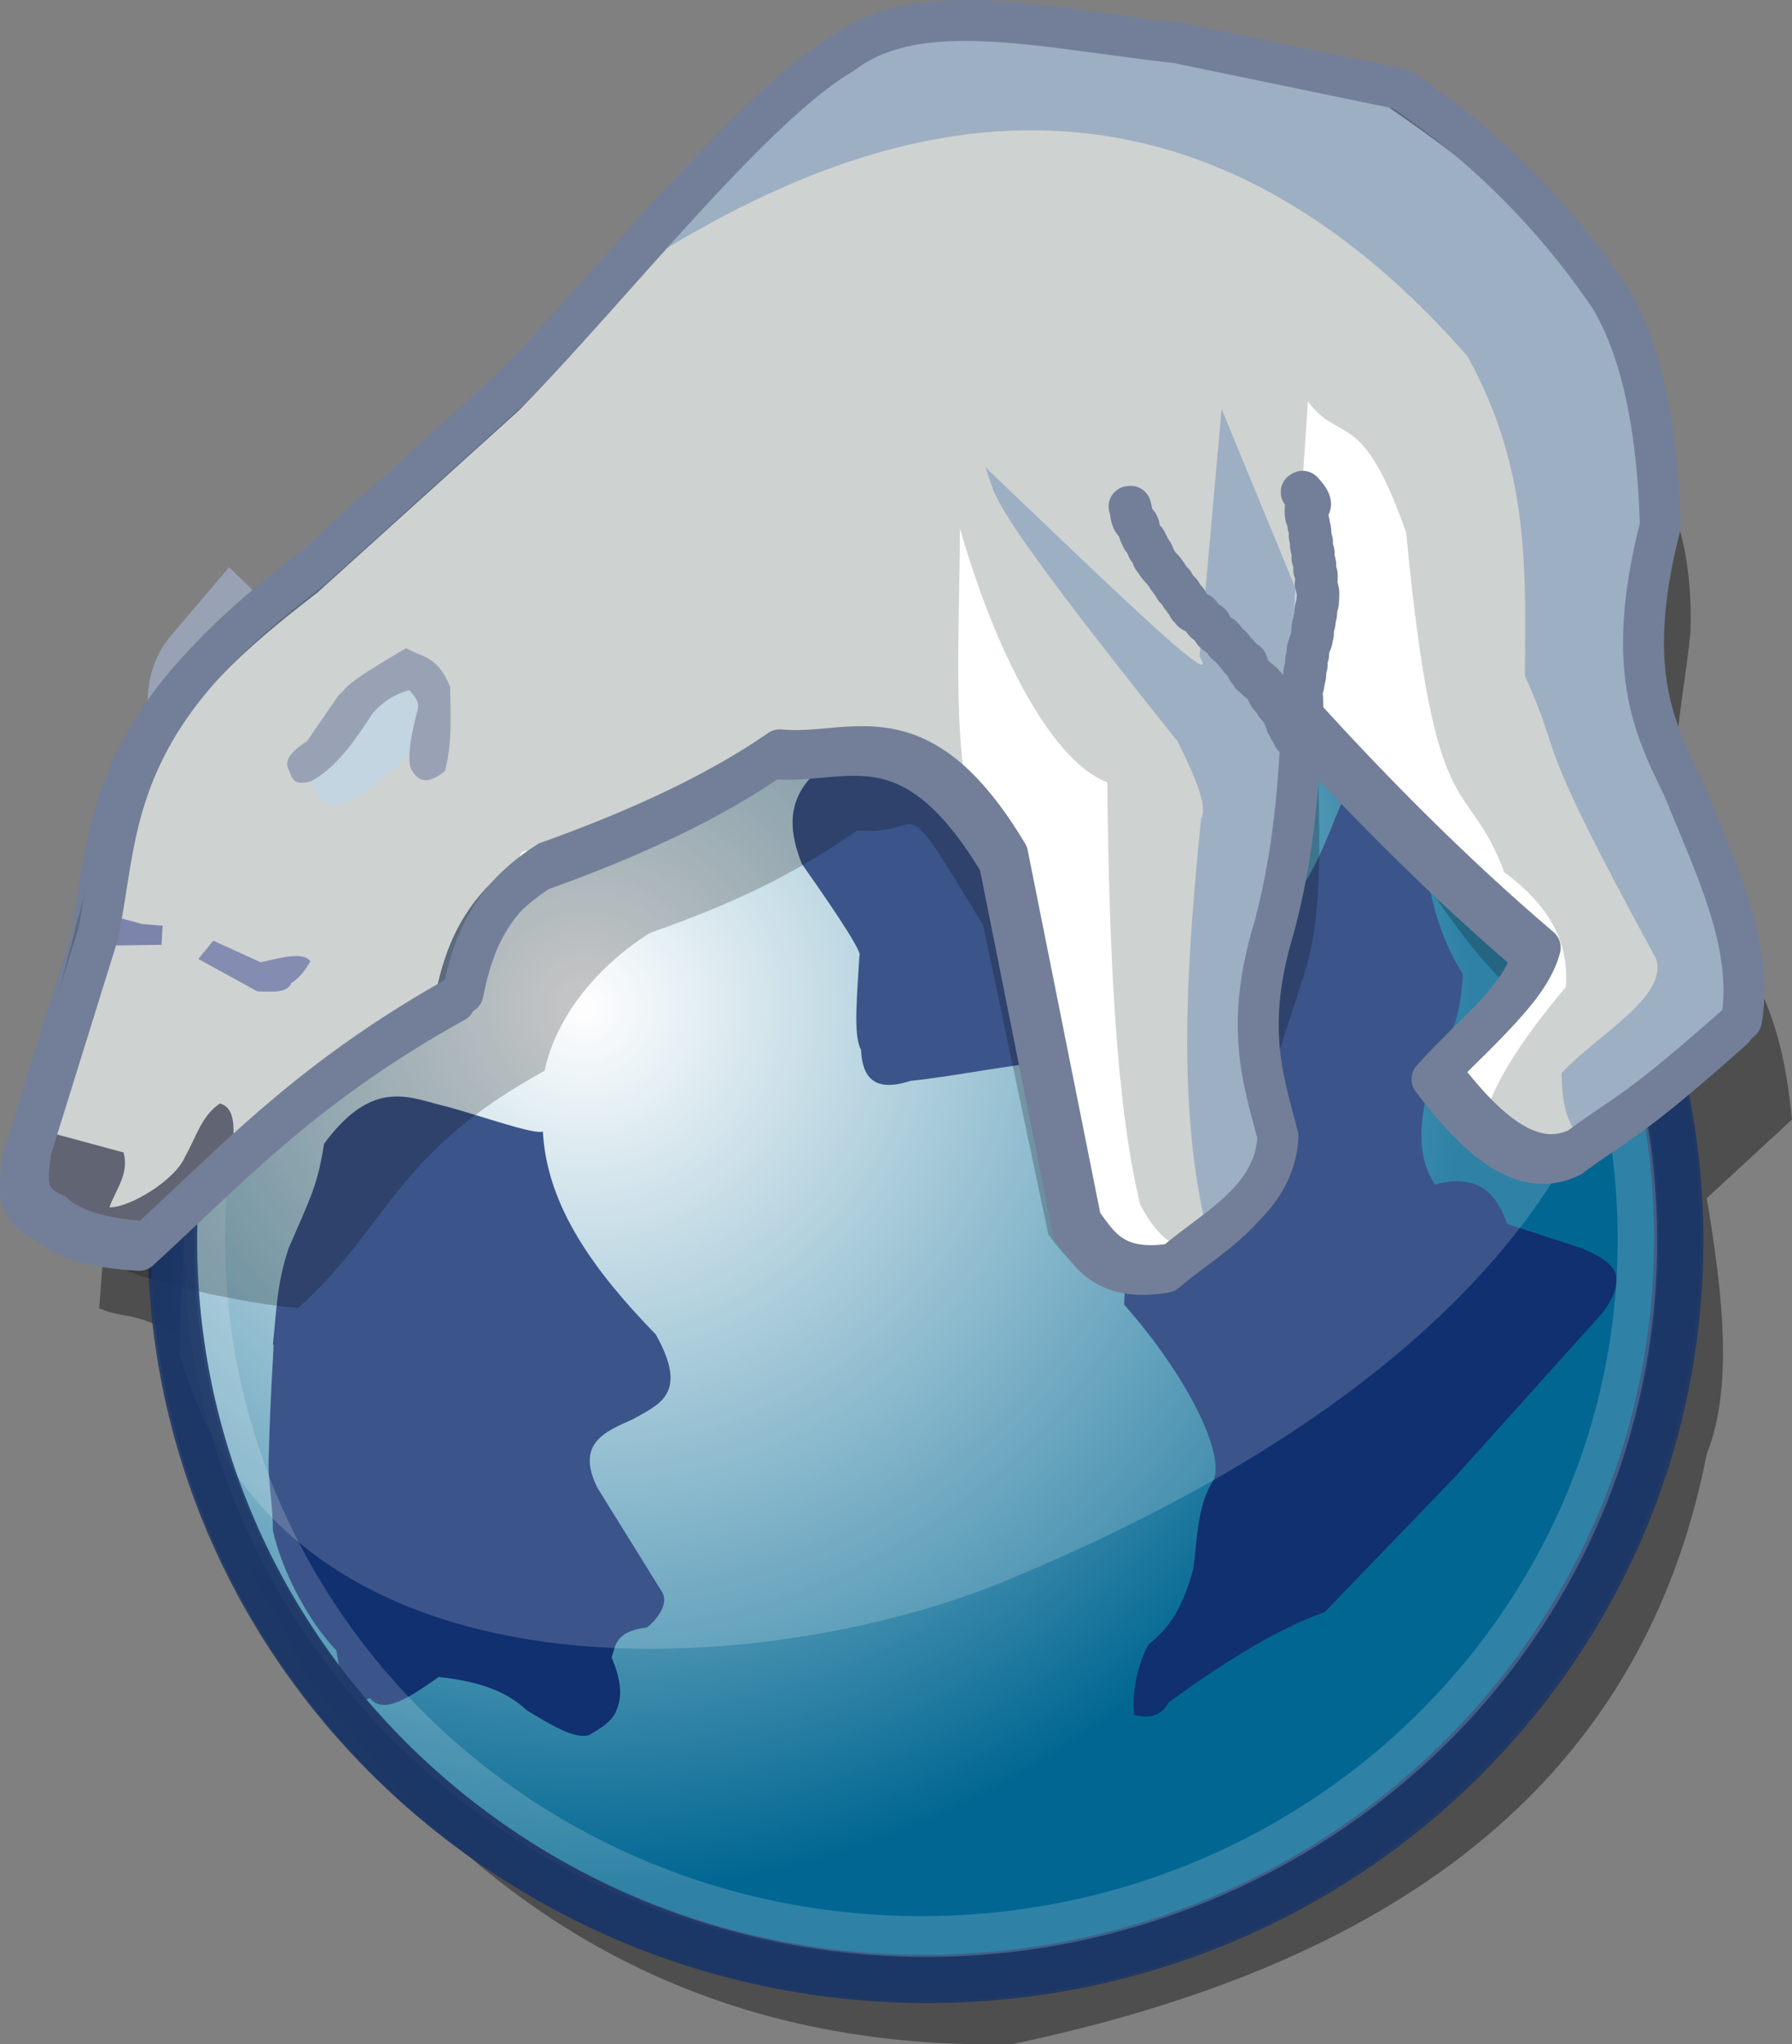 <svg xmlns="http://www.w3.org/2000/svg" xmlns:xlink="http://www.w3.org/1999/xlink" width="437.699" height="499.234" viewBox="0 0 437.699 499.234">
  <rect x="0" y="0" width="437.699" height="499.234" fill="#808080" stroke="none"/>
  <defs>
    <style>
      .cls-1 {
        fill: rgba(0,0,0,0.39);
      }

      .cls-2, .cls-8 {
        stroke: rgba(28,54,102,0.87);
        stroke-width: 11.298px;
      }

      .cls-16, .cls-2, .cls-8, .cls-9 {
        stroke-linecap: round;
        stroke-linejoin: round;
      }

      .cls-2 {
        fill: url(#radial-gradient);
      }

      .cls-3 {
        fill: #103070;
      }

      .cls-4 {
        fill: rgba(255,255,255,0.18);
      }

      .cls-16, .cls-5, .cls-8 {
        fill: none;
      }

      .cls-5 {
        stroke: rgba(255,255,255,0.18);
        stroke-width: 10.097px;
      }

      .cls-6 {
        fill: rgba(0,0,0,0.22);
      }

      .cls-7 {
        fill: #99a2b5;
      }

      .cls-9 {
        fill: #fff;
      }

      .cls-16, .cls-9 {
        stroke: #737f98;
        stroke-width: 10px;
      }

      .cls-10 {
        fill: #c2d4ee;
      }

      .cls-11 {
        opacity: 0.191;
        fill: url(#radial-gradient-2);
      }

      .cls-12 {
        fill: #c2d5e0;
      }

      .cls-13 {
        fill: #858cb1;
      }

      .cls-14 {
        fill: #7c84ab;
      }

      .cls-15 {
        fill: #616472;
      }
    </style>
    <radialGradient id="radial-gradient" cx="0.285" cy="0.349" r="0.595" gradientTransform="matrix(0.297, 0.95, -0.936, 0.321, 0.52, -0.038)" gradientUnits="objectBoundingBox">
      <stop offset="0" stop-color="#fefefe"/>
      <stop offset="1" stop-color="#016792"/>
    </radialGradient>
    <radialGradient id="radial-gradient-2" cx="0.26" cy="0.416" r="0.512" gradientTransform="matrix(0.469, 0.75, -0.586, 0.728, -0.219, 0.712)" gradientUnits="objectBoundingBox">
      <stop offset="0" stop-color="#fff"/>
      <stop offset="1" stop-color="#00140f"/>
    </radialGradient>
  </defs>
  <g id="Arora__web_browser_-Logo.wine" data-name="Arora_(web_browser)-Logo.wine" transform="translate(-39.645 -23.838)">
    <path id="Path_12" data-name="Path 12" class="cls-1" d="M-265.743,594.7c1.625-18.535,1.183-34.064,12.891-67.252,5.684-24.118,9.02-48.489,37.68-70.134,43.054-33.7,83.468-75.068,123.948-116.25,12.895-15.636,25.568-31.45,69.411-22.1,20.946.659,45.166,6.076,71.394,14.411,28.116.667,43.286,23.912,58.5,47.076,12.677,16.333,15.331,32.665,14.874,49-2.021,21.057-8.351,40.445,1.983,66.291,17.419,17.613,21.03,35.227,22.806,52.841L126.922,567.8c3.989,23.715,6.46,46.327,0,62.448-16.205,82.912-79.445,125.136-169.56,144.111-74.382,1.657-131.862-30.805-174.518-93.192-13.538-37.786-11.725-49.978-16.857-73.016C-259.887,593.078-256.276,598.413-265.743,594.7Z" transform="translate(329.599 -251.345)"/>
    <path id="Path_13" data-name="Path 13" class="cls-2" d="M674.878,406.838c0,99.68-82.357,180.486-183.951,180.486S306.975,506.518,306.975,406.838s82.358-180.486,183.951-180.486,183.952,80.806,183.952,180.486Z" transform="translate(-225.591 -80.467)"/>
    <path id="Path_14" data-name="Path 14" class="cls-3" d="M130,438.521c3.362,4.252,10.082-.447,16.81-5.172,8.081.936,15.748,2.7,21.552,8.19,5.75,3.453,11.573,7.053,15.086,6.034,3.1-1.756,6.055-3.582,6.9-6.466,1.5-3.523.645-7.83-1.293-12.5.937-3.088,1.043-6.453,8.62-7.327,1.546-1.2,5.926-5.558,3.449-9.052l-15.517-25c-5.439-10.893,1.75-13.75,8.62-16.81,6.186-3.575,13.844-6.018,5.6-20.69-14.687-15.15-26.578-31-27.587-49.569-2.019.858-15.143-3.836-23.275-6.034-8.906-2.024-17.982-7.54-30.173,9.051-1.55,9.984-3.2,12.945-8.62,25.431-2.994,8.753-3.023,16.023-3.88,23.707.547-1.67-.5,7.44-1.047,28.434-.125,4.841,1.14,11.365,1.047,16.825,2.088,9.525,8.533,22.1,15.517,29.31l.863,5.173C124.7,434.911,124.867,440.851,130,438.521Zm265.331-54.334,35.743-39.76c7.49-10.119,1.265-12.852-4.82-15.662l-18.473-6.024c-2.618-7.577-7.254-12.462-17.67-9.639-5.907-9.127-2.5-20.115,0-30.923,3.154-3.9,6.23-8.054,6.826-20.482-5.571-8.873-8-18.373-9.237-28.113l-.4-23.293c-8.786-2.53-14.982-1.36-17.67,4.82-5.085,9.774-7.588,21.269-15.262,29.317l-26.908-5.221c.416-39.542-3.087-70-21.686-65.462-2.609,8.736-40.025-4.67-51.705,2.634-14.162,15.423-13.71,26.14-16.568,37.526-5.768,6.452-4.9,13.567-2.008,20.884,9.643,13.694,14.864,21.86,14.056,22.49-.506,9.122-1.578,19.567.4,22.892.307,6.623,3.066,10.55,12.049,7.63,15.138-1.553,36.948-6.813,44.98-4.418,2.59,17,15.854,33.175,7.63,51l-.4,8.033c14.678,16.592,24.387,35.382,21.986,42.645-4.337,6.68-3.983,14.533-5.118,22.013-2.832,10.325-6.318,14.684-10.871,18.3-2.758,4.878-4.24,12.37-3.512,17.25,3.564.939,6.533.39,8.359-3.017,16.442-12.018,28.675-18.776,38.152-22.088Z"/>
    <path id="Path_15" data-name="Path 15" class="cls-4" d="M436.5,268.5c-9.472,52.844-59.4,103.627-152.02,141.7-55.827,22.947-175.282,34.42-200.92-55.421.059-101.87,39.08-180.31,167.646-204.9,88.4-1.3,149.178,39.758,185.295,118.627Z"/>
    <path id="Path_16" data-name="Path 16" class="cls-5" d="M-234.581,271.973c0,94.105-78.4,170.393-175.11,170.393S-584.8,366.078-584.8,271.973s78.4-170.393,175.11-170.393,175.11,76.287,175.11,170.393Z" transform="translate(674.396 54.447)"/>
    <path id="Path_17" data-name="Path 17" class="cls-6" d="M342.3,50.123l54.75,11.18c19.968,13.413,25.107,31.017,38.972,51.314,7.636,12.637,2.61,25.148,3.271,48.973-8.988,34.68,5.518,52.795,12.664,67.358,7.71,18.862,9.3,24.867,6.16,42.9-26.233,23.1-17.312,20.355-28.646,28.747-11.328,5.679-17.655-3.765-28.982-18.635,8.618-9.344,8.786-3.458,11.44-13.643-20.758-17.4-32.74-47.266-50.212-66.285-.692,16.3,2.063,39.5-2.818,57.454-7.3,23.7-13.857,37.9-10.181,51.61-.8,15.312-16.386,18-26.941,26.895-14.55,2.34-21.662-6.7-26.075-12.693l-15.935-75.515c-21.814-35.973-12.913-21.43-30.693-23.157-14.435,9.884-27.482,16.858-50.636,25.02-14.375,8.984-23.454,22.145-25.767,33.68-36.88,20.187-37.788,37.73-60.15,57.917-10.625-.583-40.386-6.782-44.908-10.808-7.924-3.182-6.091-9.253-5.664-14.908l16.523-52.4c2.336-11.416,3.138-22.833,7.076-34.249,8.033-23.919,26.115-39.444,45.31-54.04l49.084-43.793c25.2-25.581,58.471-67.53,80.42-80.275,18.562-13.918,48.125-6.382,81.938-2.65Z"/>
    <path id="Path_18" data-name="Path 18" class="cls-7" d="M75.6,201.123c.034-7.719-.53-15.387,7.25-23.75l12.75-15,7.75,7.5Z"/>
    <path id="Path_19" data-name="Path 19" class="cls-8" d="M674.878,406.838c0,99.68-82.357,180.486-183.951,180.486S306.975,506.518,306.975,406.838s82.358-180.486,183.951-180.486,183.952,80.806,183.952,180.486Z" transform="translate(-224.826 -79.966)"/>
    <path id="Path_20" data-name="Path 20" class="cls-9" d="M325.264,36.436l54.717,11.32A188.92,188.92,0,0,1,430.924,98.7c7.632,12.794,11.6,31.537,12.265,55.66-8.984,35.115-1.482,49.4,5.66,64.151,7.706,19.1,17.289,38.34,14.15,56.6-26.217,23.387-28.294,22.634-39.622,31.132-11.32,5.75-22.641-3.813-33.962-18.868,8.614-9.461,21.774-19.7,24.427-30.014-20.747-17.615-40.718-37.732-58.179-56.989-.692,16.5-1.936,33.92-6.814,52.1-7.29,24-2.73,37.063.943,50.944-.8,15.5-14.923,22.127-25.471,31.132-14.543,2.37-18.231-4.3-22.642-10.378l-17.924-89.622c-21.8-36.423-37.891-23.723-55.66-25.472-14.427,10.008-33.464,19.094-56.6,27.359-14.366,9.1-18.443,20.4-20.754,32.075-36.859,20.44-54.756,40.227-77.106,60.667-10.619-.59-18.375-2.817-22.894-6.893-7.92-3.222-6.088-9.369-5.66-15.1l16.512-53.058c2.335-11.56,3.136-23.118,7.072-34.677,8.028-24.219,26.1-39.938,45.283-54.717L163,120.4c25.186-25.9,58.437-68.375,80.374-81.28,18.55-14.092,48.1-6.462,81.89-2.682Z"/>
    <path id="Path_21" data-name="Path 21" class="cls-10" d="M200.1,85.873c42.79-25.972,121.254-62.665,198,25,15.357,27.781,14.15,52.8,14,78,10.04,21.956.433,11.166,32,69,3.217,9.333-14.382,18.666-23,28-.043,9.376,2.082,16.584,10,18l33-29v-20l-26-60,3-40c7.378-11.174-1.889-32.334-7-51-8.3-13.873-17.395-28.082-57-55-19.574-8.3-63.049-13.184-100-19-28.63.888-53.689,23.2-77,56Z"/>
    <path id="Path_22" data-name="Path 22" class="cls-10" d="M334.562,324.873c-7.538-30.525-5.114-65.578-1.539-101.154,1.721-2.638-1.386-10.1-5.77-18.846-49.2-61.578-43.8-59.26-46.922-66.924,26.033,24.764,58.557,56.608,52.307,46.154l5.385-60.384,23.462,56.923q-9.048,26.511-10.385,74.615c-8.814,21.422-5.969,30.125-3.846,39.616l4.23,19.23Z"/>
    <path id="Path_23" data-name="Path 23" class="cls-11" d="M271,131c9.715,33.635,23.564,57.39,36,62,.47,42.686,2.2,78.959,8,103,4.151,8.062,9.19,12.577,16,10l13-21,7-110,5-75c8,10.667,13.1,1.05,24,32,7.14,74.72,14.495,57.934,24,83,12.594,9.333,15.68,18.667,15,28-12.908,15.348-17.686,24.6-20,32l16,6,45-29-4-36-19-44,2-47-4-40L381,23,252,8,159,94l-49,47L64,194,39,290l31,16,61-54,16-7,17-35c17.977-3.93,37.357-12.07,58-24,15.7-1.883,28.822-14.045,52,14C269.1,184.8,270.913,156.173,271,131Z" transform="translate(3.1 21.873)"/>
    <path id="Path_24" data-name="Path 24" class="cls-12" d="M127.85,218.123s11.25-8,17-17.25-6-12-6-12l-23.5,23.25c1.32,5.455,2.123,11.54,12.5,6Z"/>
    <path id="Path_25" data-name="Path 25" class="cls-7" d="M110.1,211.623c-1.146-2.25,1-4.5,4.5-6.75l7.75-11.25c2.664-2.348.754-2.3,16.5-11.5,3.694,2.174,7.67,1.808,10.75,9.5.04,6.68.6,13.189-1.25,20.5-3.388,2.715-6.438,3.575-8.5-1-.35-2.252-.52-4.951,1.75-13.75.678-2.115-.743-3.53-2-5a17.7,17.7,0,0,0-9,5.75c-4.5,6.99-9.18,13.457-15,16.5-4.65,1.347-4.655-1.177-5.5-3Z"/>
    <path id="Path_26" data-name="Path 26" class="cls-13" d="M88.087,258.02l14.4,7.91c3.534.085,7.388.49,8.316-2.029,2.284-1.393,3.429-3.356,4.666-5.273-1.8-2.566-7.268-.852-12.17.2l-11.562-5.274Z"/>
    <path id="Path_27" data-name="Path 27" class="cls-14" d="M66.87,247.472l7.55,2.028,4.945.406-.26,4.665-15.358.2Z"/>
    <path id="Path_28" data-name="Path 28" class="cls-15" d="M50.36,300.006l19.472,5.273c1.414,5.317-1.95,9.041-3.448,13.387,4.916.14,16.158-6.707,18.458-12.372,2.632-4.483,3.953-9.949,8.519-12.982,2.227.616,3.71,2.723,3.245,8.722-7.1,12.73-15.55,17.309-23.326,25.963l-27.18-8.52Z"/>
    <path id="Path_29" data-name="Path 29" class="cls-16" d="M327.264,34.312l54.717,11.32a188.937,188.937,0,0,1,50.944,50.944c7.632,12.794,11.6,31.537,12.264,55.66-8.984,35.115-1.482,49.4,5.66,64.151,7.706,19.1,17.29,38.34,14.151,56.6-26.217,23.387-28.3,22.634-39.623,31.132-11.32,5.75-22.641-3.813-33.962-18.868,8.614-9.461,21.774-19.7,24.427-30.014-20.747-17.615-40.717-37.732-58.179-56.989-.691,16.5-1.936,33.92-6.814,52.1-7.29,24-2.73,37.063.944,50.944-.8,15.5-14.923,22.127-25.472,31.132-14.543,2.37-18.23-4.3-22.642-10.377l-17.924-89.623C263.953,196,247.864,208.7,230.1,206.953c-14.427,10.008-33.464,19.094-56.6,27.359-14.366,9.1-18.444,20.4-20.755,32.075-36.859,20.44-54.756,40.227-77.106,60.667-10.618-.59-18.375-2.817-22.894-6.893-7.92-3.222-6.088-9.369-5.66-15.1l16.512-53.058c2.336-11.56,3.137-23.118,7.072-34.677,8.029-24.219,26.1-39.938,45.283-54.717L165,118.274c25.186-25.9,58.437-68.375,80.374-81.28,18.55-14.092,48.1-6.462,81.89-2.682Z"/>
    <path id="Path_30" data-name="Path 30" class="cls-9" d="M357.8,143.816c.536.588,2.057,2.222,1.943,3.221-.071.627-.507.344-.836.526-.077.043-.074.16-.111.24a9.738,9.738,0,0,0,.158,2.19c.054.224.17.43.242.649a4.326,4.326,0,0,1,.293,1.479,6,6,0,0,1,.344,1.875c.005.265-.044.531-.02.795a4.223,4.223,0,0,0,.3.98c.25.508-.036,1.044.024,1.566a8.594,8.594,0,0,0,.35,1.02c.377.574-.113,1.32.011,1.887a1.159,1.159,0,0,0,.172.3,3.266,3.266,0,0,1,.288,2.14,1.483,1.483,0,0,0-.052.387c.014.089.1.15.147.225.565.907.255,2.024.215,3.033a19.147,19.147,0,0,1,.5,2.164,13,13,0,0,1-.09,2.077,4.431,4.431,0,0,1-.026.61,5.879,5.879,0,0,1-.2.667c-.059.23-.136.455-.177.688-.343,1.913.11-.274-.071,1.338a6.29,6.29,0,0,1-.149.66l-.146.687c-.024.25-.024.5-.072.748-.262,1.337-.148-.008-.356,1.26a6.767,6.767,0,0,0-.034,1.41c-.2.562-.2,1.2-.381,1.765-.05.156-.157.289-.216.442-.152.4-.256.807-.4,1.207-.308.59-.119,1.03-.17,1.59-.035.4-.216.77-.283,1.163-.042.239-.054.481-.08.721a7.746,7.746,0,0,1-.01.807c-.025.218-.278,1.068-.32,1.307-.258,1.451.108-.185-.067,1.387a5.382,5.382,0,0,1-.158.655c-.445,1.783.122-.607-.227,1.285-.088.478-.269.936-.351,1.415a5.364,5.364,0,0,0-.033,1.255c.1,1.218.1,2.44.1,3.66l-.385,0h0c.007-1.216,0-2.433-.1-3.646a5.653,5.653,0,0,1,.044-1.359c.08-.462.257-.9.342-1.364.356-1.93-.194.386.236-1.337a3.778,3.778,0,0,0,.146-.56c.18-1.65-.2.062.079-1.482.073-.412.261-.8.309-1.218a8.21,8.21,0,0,0,.01-.845c.03-.256.046-.515.09-.77.061-.354.243-.685.274-1.043.016-.192-.041-.383-.039-.576a3.959,3.959,0,0,1,.229-1.17c.146-.416.255-.845.417-1.254.045-.116.141-.21.178-.328.17-.544.168-1.156.376-1.7a6.956,6.956,0,0,1,.046-1.514c.345-2.076-.033.753.346-1.2.05-.26.052-.526.078-.79l.148-.694a4.538,4.538,0,0,0,.139-.569c.182-1.65-.268.509.083-1.438.079-.436.29-.84.368-1.277a4.546,4.546,0,0,0,.028-.618,12.673,12.673,0,0,0,.093-1.985c-.07-.766-.372-1.49-.5-2.245.038-.943.346-2-.176-2.848a2.088,2.088,0,0,1-.183-.445,1.383,1.383,0,0,1,.05-.375,2.872,2.872,0,0,0-.253-1.936,2.759,2.759,0,0,1-.208-.493c-.114-.558.338-1.175.014-1.724a5.926,5.926,0,0,1-.375-1.183c-.052-.473.206-.945,0-1.4a4.19,4.19,0,0,1-.322-1.125c-.024-.252.023-.506.02-.76a6.086,6.086,0,0,0-.342-1.86,3.9,3.9,0,0,0-.272-1.387c-.08-.247-.2-.48-.263-.733a6.682,6.682,0,0,1-.082-2.473,2,2,0,0,1,.37-.386c.146-.088.5.12.51-.051.069-1.05-1.353-2.493-1.9-3.125l.334-.19ZM315.791,147.5c.46,1.089.242,2.49.943,3.493.265.38.314.215.65.5a2.579,2.579,0,0,1,.264.306,5.607,5.607,0,0,1,.245.577c.062.2.071.42.12.627a6.826,6.826,0,0,0,.931,2.285,2.58,2.58,0,0,0,.415.378c.547.47-.088-.164.314.717.036.08.147.1.22.143a3.073,3.073,0,0,1,.3.51c.442,1.245-.185.385.5,1.178a2.4,2.4,0,0,1,.824,1.33c.03.168-.046.352.01.514.042.124.18.188.266.286.1.117.2.24.3.36a9.523,9.523,0,0,0,1.133,1.583c.187.2.4.365.584.568.328.371.593.793.894,1.187a11.636,11.636,0,0,0,1.279,1.8c.106.11.26.177.343.306.171.264.234.587.39.86.33.705,1.144,1.009,1.53,1.688.732,1.284-.192.282.6,1.052l.3.5c.133.063.3.08.4.19.353.4.12.452.323.8.047.08.145.125.187.209a5.245,5.245,0,0,1,.2.572,2.852,2.852,0,0,1,.388.292c.152.162.23.388.393.541a4.045,4.045,0,0,0,1.155.5,1.78,1.78,0,0,1,.844.7c.462.467.839,1.334,1.393,1.7.6.4.664-.154,1.08.647.14.64-.011.18.479.925.139.21.234.45.394.646a7.3,7.3,0,0,0,1.724,1.178,9.357,9.357,0,0,1,.958,1.1c.174.28.127.5.366.684.185.143.4.241.6.371a3.947,3.947,0,0,1,.448.374c.426.477.827,1.134,1.27,1.608a2.633,2.633,0,0,0,.34.26l.4.445c.038.09.2.619.386.734.122.078.28.085.407.155a4.554,4.554,0,0,1,.423.3,2.5,2.5,0,0,1,.527.361,1.861,1.861,0,0,1,.217.513c.17.4-.06.854.223,1.219.147.188.358.318.5.508.97,1.274-.022.385,1.023,1.216a11.433,11.433,0,0,1,.992.926c.1.074.227.088.321.162a8.545,8.545,0,0,1,1.113,1.146c.7.455.69,1.37,1.113,2.026a2.24,2.24,0,0,0,.346.342l.27.5a2.07,2.07,0,0,1,1.024,1.138c.073.161.066.355.154.51.078.137.226.222.331.34s.209.257.313.385a3.259,3.259,0,0,1,1.15,1.106c.047.108.3,1.383.314,1.432a6.086,6.086,0,0,0,.285.64c.86-.727,0,.745.28.815.038.01-.015-.075-.024-.112.1.145.213.282.3.435a4.771,4.771,0,0,1,.413,1.054,1.4,1.4,0,0,1,.213.223,4.521,4.521,0,0,1,.2.457c.115.245.462.88.562,1.065l-.339.182h0a12.454,12.454,0,0,0-1-1.808c-.056-.173-.1-.35-.167-.52a4.3,4.3,0,0,1-.24-.516c-.016-.064.107-.138.063-.188-.076-.086-.233-.044-.328-.109-.24-.164.2-.9-.284-.823-.1-.239-.231-.468-.31-.716a6.773,6.773,0,0,1-.162-.777,2.421,2.421,0,0,0-.08-.5c-.194-.47-.777-.808-1.144-1.1a7.217,7.217,0,0,1-.715-.862c-.072-.124-.054-.285-.113-.416a2.3,2.3,0,0,0-1.037-1.16c-.713-1.428.46.823-.625-.862-.415-.644-.378-1.5-1.063-1.944-.69-.893.028-.038-.707-.722-.106-.1-.173-.234-.286-.323s-.286-.132-.41-.228c-.348-.27-.581-.672-.966-.9-1.2-1.016-.1.033-1.058-1.25-.171-.228-.418-.394-.58-.63-.269-.39-.112-.81-.23-1.236-.023-.107,0-.238-.07-.32-.566-.643-1.648-.645-1.815-1.613l-.346-.4a3.714,3.714,0,0,1-.407-.33c-.143-.15-.241-.339-.375-.5s-.3-.3-.431-.462c-.148-.185-.248-.406-.4-.584a3.587,3.587,0,0,0-.415-.35,5.807,5.807,0,0,1-.677-.445c-.327-.292-.116-.279-.37-.688a9.845,9.845,0,0,0-.876-1.02,7.822,7.822,0,0,1-1.835-1.294,6.35,6.35,0,0,1-.383-.629c-.53-.835-.394-.4-.53-1.031.1-.226.084-.1-.315-.246a3.164,3.164,0,0,1-.68-.252c-.558-.372-.94-1.239-1.4-1.714-.493-.623-.723-.516-1.438-.86-.824-.4-.377-.247-.907-.84a6.708,6.708,0,0,0-.5-.464c-.3-.971.062.015-.39-.78a1.073,1.073,0,0,1-.1-.284c-.025-.1.021-.23-.05-.307-1.18-1.276-.042.526-.788-.76-1.147-1.282.2.355-.605-1.062-.4-.7-1.25-1.012-1.576-1.754a3.425,3.425,0,0,1-.2-.355c-.053-.13-.038-.29-.116-.407-.093-.142-.26-.219-.378-.341a11.664,11.664,0,0,1-1.293-1.822c-.289-.379-.54-.788-.856-1.144a9.3,9.3,0,0,1-1.744-2.181,4.761,4.761,0,0,1-.656-.89c-.046-.125.028-.267.008-.4a2.1,2.1,0,0,0-.76-1.21c-.808-1.094-.136-.006-.528-1.223-.34-1.057-.119.206-.575-.832-.291-.662.606.24-.194-.452a3.732,3.732,0,0,1-.492-.481,12.832,12.832,0,0,1-1.252-3.422c-.277-.365-.7-.484-.961-.877-.708-1.054-.531-2.48-.98-3.622l.382-.043Z"/>
  </g>
</svg>
